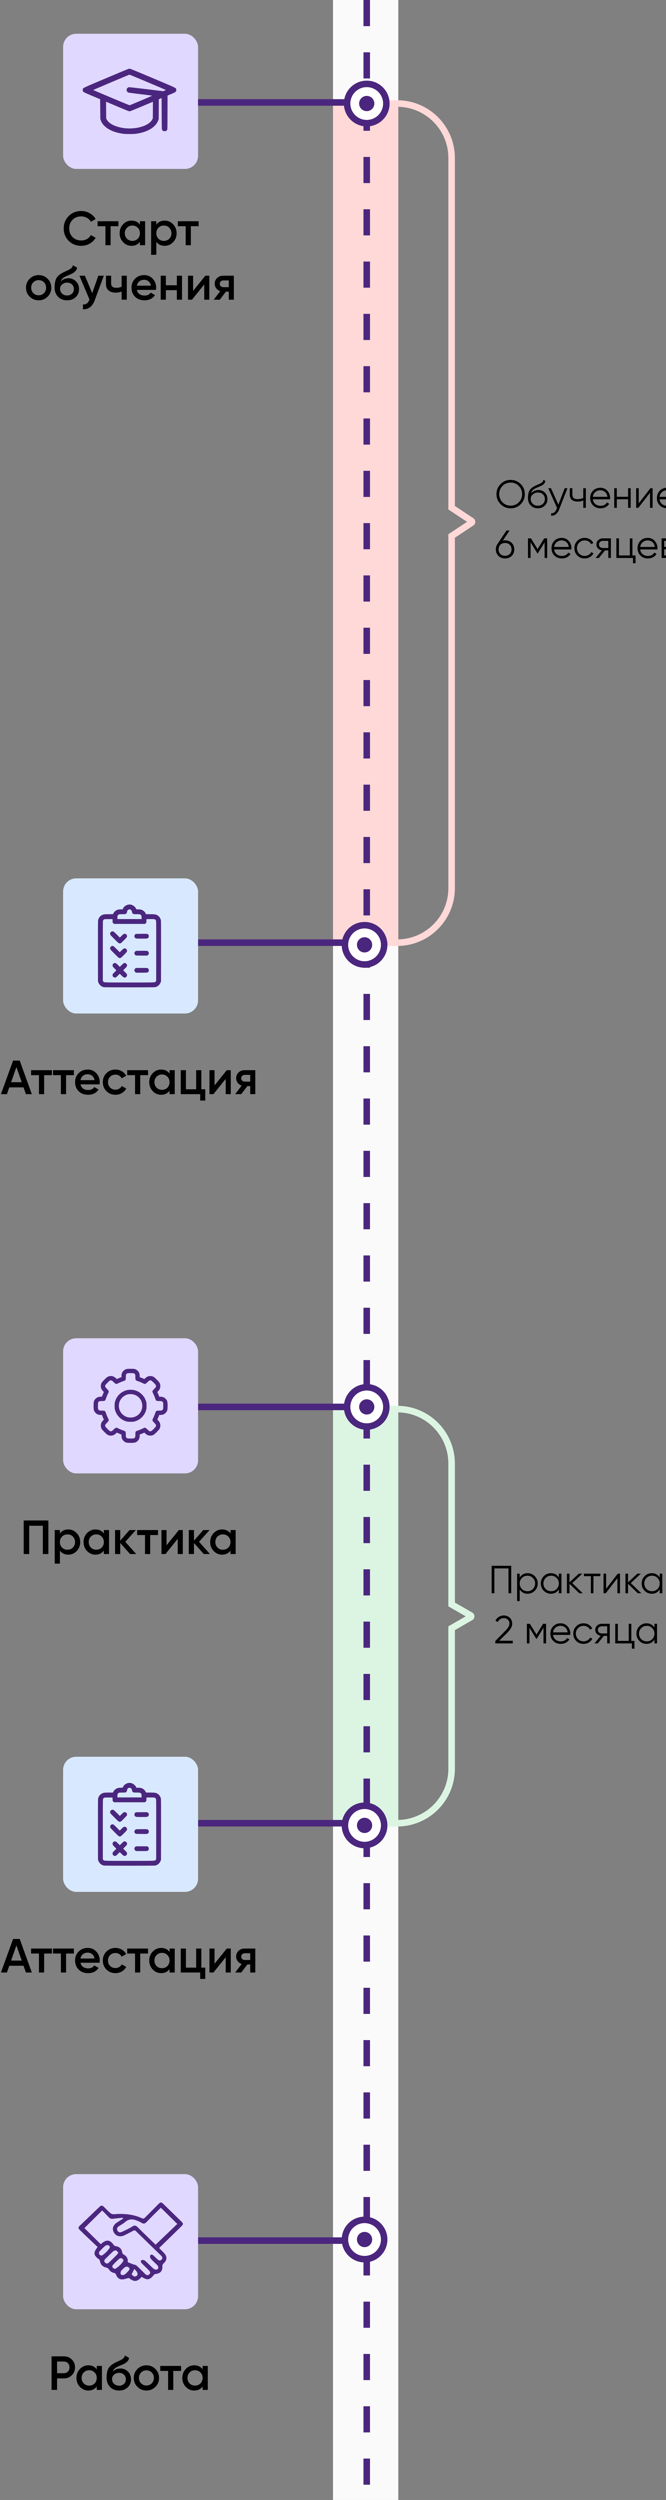<svg width="306" height="1147" viewBox="0 0 306 1147" fill="none" xmlns="http://www.w3.org/2000/svg">
<rect x="0" y="0" width="306" height="1147" fill="#808080" stroke="none"/>
<g clip-path="url(#clip0_5_467)">
<rect width="1147" height="30" transform="matrix(4.37114e-08 1 1 -4.37114e-08 153 0)" fill="#FAFAFA"/>
<path fill-rule="evenodd" clip-rule="evenodd" d="M183 645.002C197.405 645.269 209 657.029 209 671.497L209 735.265L216.981 739.849C218.319 740.618 218.319 742.549 216.981 743.318L209 747.902L209 811.505C209 825.973 197.405 837.733 183 838L183 834.999C195.748 834.733 206 824.316 206 811.505L206 749.625L206 746.475L206 746.165L213.977 741.583L206 737.002L206 736.527L206 733.542L206 671.497C206 658.686 195.748 648.269 183 648.003L183 645.002Z" fill="#DCF5E3"/>
<path fill-rule="evenodd" clip-rule="evenodd" d="M183 45.999C197.405 46.266 209 58.026 209 72.495L209 231.964L208.742 231.964L217.485 237.759C218.678 238.55 218.678 240.302 217.485 241.093L208.742 246.887L209 246.887L209 407.505C209 421.974 197.405 433.734 183 434.001L183 431C195.748 430.734 206 420.317 206 407.505L206 248.705L206 246.887L206 245.105L214.57 239.426L206 233.746L206 231.964L206 230.147L206 72.495C206 59.683 195.748 49.266 183 49L183 45.999Z" fill="#FFD8D8"/>
<line y1="-15" x2="388" y2="-15" transform="matrix(1.31134e-07 1 1 -1.31134e-07 183 46)" stroke="#FFD8D8" stroke-width="30"/>
<line y1="-15" x2="193" y2="-15" transform="matrix(1.31134e-07 1 1 -1.31134e-07 183 645)" stroke="#DCF5E3" stroke-width="30"/>
<line y1="-1.5" x2="1147" y2="-1.5" transform="matrix(4.37114e-08 1 1 -4.37114e-08 170 0)" stroke="#4B267E" stroke-width="3" stroke-dasharray="12 12"/>
<circle r="10.5" transform="matrix(4.37114e-08 1 1 -4.37114e-08 168.5 47.5)" fill="#4B267E"/>
<circle r="7.5" transform="matrix(4.37114e-08 1 1 -4.37114e-08 168.5 47.5)" fill="white"/>
<circle r="7.5" transform="matrix(4.37114e-08 1 1 -4.37114e-08 168.5 47.5)" fill="white"/>
<circle r="3.5" transform="matrix(4.37114e-08 1 1 -4.37114e-08 168.5 47.5)" fill="white"/>
<circle r="3.5" transform="matrix(4.37114e-08 1 1 -4.37114e-08 168.5 47.5)" fill="#4B267E"/>
<circle r="10.5" transform="matrix(4.37114e-08 1 1 -4.37114e-08 168.5 645.5)" fill="#4B267E"/>
<circle r="7.5" transform="matrix(4.37114e-08 1 1 -4.37114e-08 168.5 645.5)" fill="white"/>
<circle r="7.5" transform="matrix(4.37114e-08 1 1 -4.37114e-08 168.5 645.5)" fill="white"/>
<circle r="3.5" transform="matrix(4.37114e-08 1 1 -4.37114e-08 168.5 645.5)" fill="white"/>
<circle r="3.5" transform="matrix(4.37114e-08 1 1 -4.37114e-08 168.5 645.5)" fill="#4B267E"/>
<circle r="10.5" transform="matrix(4.37114e-08 1 1 -4.37114e-08 167.5 433.5)" fill="#4B267E"/>
<circle r="7.5" transform="matrix(4.37114e-08 1 1 -4.37114e-08 167.5 433.5)" fill="white"/>
<circle r="7.5" transform="matrix(4.37114e-08 1 1 -4.37114e-08 167.5 433.5)" fill="white"/>
<circle r="3.5" transform="matrix(4.37114e-08 1 1 -4.37114e-08 167.5 433.5)" fill="white"/>
<circle r="3.5" transform="matrix(4.37114e-08 1 1 -4.37114e-08 167.5 433.5)" fill="#4B267E"/>
<circle r="10.5" transform="matrix(4.37114e-08 1 1 -4.37114e-08 167.5 837.5)" fill="#4B267E"/>
<circle r="7.5" transform="matrix(4.37114e-08 1 1 -4.37114e-08 167.5 837.5)" fill="white"/>
<circle r="7.5" transform="matrix(4.37114e-08 1 1 -4.37114e-08 167.5 837.5)" fill="white"/>
<circle r="3.5" transform="matrix(4.37114e-08 1 1 -4.37114e-08 167.5 837.5)" fill="white"/>
<circle r="3.5" transform="matrix(4.37114e-08 1 1 -4.37114e-08 167.5 837.5)" fill="#4B267E"/>
<circle r="10.5" transform="matrix(4.37114e-08 1 1 -4.37114e-08 167.5 1027.5)" fill="#4B267E"/>
<circle r="7.5" transform="matrix(4.37114e-08 1 1 -4.37114e-08 167.5 1027.5)" fill="white"/>
<circle r="7.5" transform="matrix(4.37114e-08 1 1 -4.37114e-08 167.5 1027.5)" fill="white"/>
<circle r="3.5" transform="matrix(4.37114e-08 1 1 -4.37114e-08 167.5 1027.5)" fill="white"/>
<circle r="3.5" transform="matrix(4.37114e-08 1 1 -4.37114e-08 167.5 1027.5)" fill="#4B267E"/>
<path d="M37.326 112.786C35.009 112.786 33.087 112.023 31.562 110.498C30.037 108.958 29.274 107.059 29.274 104.8C29.274 102.541 30.037 100.649 31.562 99.124C33.087 97.584 35.009 96.814 37.326 96.814C38.719 96.814 40.003 97.144 41.176 97.804C42.364 98.464 43.288 99.359 43.948 100.488L41.748 101.764C41.337 101.001 40.736 100.4 39.944 99.96C39.167 99.505 38.294 99.278 37.326 99.278C35.683 99.278 34.349 99.799 33.322 100.84C32.31 101.881 31.804 103.201 31.804 104.8C31.804 106.399 32.31 107.719 33.322 108.76C34.349 109.801 35.683 110.322 37.326 110.322C38.294 110.322 39.174 110.102 39.966 109.662C40.758 109.207 41.352 108.599 41.748 107.836L43.948 109.09C43.303 110.219 42.386 111.121 41.198 111.796C40.025 112.456 38.734 112.786 37.326 112.786ZM54.407 101.5L54.407 103.788H50.821L50.821 112.5L48.445 112.5L48.445 103.788H44.837L44.837 101.5L54.407 101.5ZM64.297 101.5L66.673 101.5L66.673 112.5L64.297 112.5V110.916C63.403 112.163 62.119 112.786 60.447 112.786C58.937 112.786 57.646 112.229 56.575 111.114C55.505 109.985 54.969 108.613 54.969 107C54.969 105.372 55.505 104.001 56.575 102.886C57.646 101.771 58.937 101.214 60.447 101.214C62.119 101.214 63.403 101.83 64.297 103.062L64.297 101.5ZM58.335 109.53C58.995 110.19 59.824 110.52 60.821 110.52C61.819 110.52 62.647 110.19 63.307 109.53C63.967 108.855 64.297 108.012 64.297 107C64.297 105.988 63.967 105.152 63.307 104.492C62.647 103.817 61.819 103.48 60.821 103.48C59.824 103.48 58.995 103.817 58.335 104.492C57.675 105.152 57.345 105.988 57.345 107C57.345 108.012 57.675 108.855 58.335 109.53ZM75.669 101.214C77.179 101.214 78.47 101.779 79.541 102.908C80.611 104.023 81.147 105.387 81.147 107C81.147 108.628 80.611 109.999 79.541 111.114C78.47 112.229 77.179 112.786 75.669 112.786C73.997 112.786 72.713 112.17 71.819 110.938L71.819 116.9H69.443L69.443 101.5H71.819L71.819 103.084C72.713 101.837 73.997 101.214 75.669 101.214ZM72.809 109.53C73.469 110.19 74.297 110.52 75.295 110.52C76.292 110.52 77.121 110.19 77.781 109.53C78.441 108.855 78.771 108.012 78.771 107C78.771 105.988 78.441 105.152 77.781 104.492C77.121 103.817 76.292 103.48 75.295 103.48C74.297 103.48 73.469 103.817 72.809 104.492C72.149 105.152 71.819 105.988 71.819 107C71.819 108.012 72.149 108.855 72.809 109.53ZM91.274 101.5V103.788L87.688 103.788L87.688 112.5H85.312L85.312 103.788L81.704 103.788V101.5L91.274 101.5ZM17.755 137.786C16.141 137.786 14.77 137.229 13.641 136.114C12.511 134.999 11.947 133.628 11.947 132C11.947 130.372 12.511 129.001 13.641 127.886C14.77 126.771 16.141 126.214 17.755 126.214C19.383 126.214 20.754 126.771 21.869 127.886C22.998 129.001 23.563 130.372 23.563 132C23.563 133.628 22.998 134.999 21.869 136.114C20.754 137.229 19.383 137.786 17.755 137.786ZM15.313 134.486C15.973 135.146 16.787 135.476 17.755 135.476C18.723 135.476 19.537 135.146 20.197 134.486C20.857 133.826 21.187 132.997 21.187 132C21.187 131.003 20.857 130.174 20.197 129.514C19.537 128.854 18.723 128.524 17.755 128.524C16.787 128.524 15.973 128.854 15.313 129.514C14.653 130.174 14.323 131.003 14.323 132C14.323 132.997 14.653 133.826 15.313 134.486ZM30.815 137.786C29.128 137.786 27.75 137.243 26.679 136.158C25.623 135.058 25.095 133.657 25.095 131.956C25.095 130.093 25.374 128.656 25.931 127.644C26.488 126.617 27.618 125.686 29.319 124.85C29.598 124.718 30.009 124.527 30.551 124.278C31.108 124.029 31.49 123.853 31.695 123.75C31.901 123.633 32.157 123.471 32.465 123.266C32.773 123.046 33.001 122.819 33.147 122.584C33.294 122.335 33.411 122.041 33.499 121.704L35.435 122.826C35.377 123.149 35.281 123.449 35.149 123.728C35.017 123.992 34.827 124.241 34.577 124.476C34.328 124.711 34.108 124.901 33.917 125.048C33.741 125.195 33.441 125.371 33.015 125.576C32.59 125.781 32.275 125.928 32.069 126.016C31.878 126.104 31.512 126.258 30.969 126.478C30.001 126.859 29.29 127.255 28.835 127.666C28.395 128.062 28.087 128.561 27.911 129.162C28.791 128.165 29.986 127.666 31.497 127.666C32.788 127.666 33.91 128.128 34.863 129.052C35.831 129.976 36.315 131.171 36.315 132.638C36.315 134.134 35.802 135.366 34.775 136.334C33.763 137.302 32.443 137.786 30.815 137.786ZM30.793 135.564C31.717 135.564 32.472 135.293 33.059 134.75C33.646 134.193 33.939 133.489 33.939 132.638C33.939 131.773 33.646 131.061 33.059 130.504C32.487 129.947 31.739 129.668 30.815 129.668C29.994 129.668 29.253 129.932 28.593 130.46C27.933 130.973 27.603 131.663 27.603 132.528C27.603 133.408 27.911 134.134 28.527 134.706C29.143 135.278 29.898 135.564 30.793 135.564ZM45.178 126.5H47.708L43.484 137.852C42.971 139.245 42.252 140.287 41.328 140.976C40.404 141.665 39.333 141.973 38.116 141.9V139.678C38.864 139.722 39.465 139.568 39.92 139.216C40.389 138.879 40.763 138.329 41.042 137.566L41.108 137.412L36.488 126.5L39.018 126.5L42.362 134.508L45.178 126.5ZM55.882 126.5H58.258L58.258 137.5H55.882L55.882 133.782C55.002 134.105 54.078 134.266 53.11 134.266C51.746 134.266 50.668 133.929 49.876 133.254C49.084 132.579 48.688 131.589 48.688 130.284L48.688 126.5L51.064 126.5L51.064 130.064C51.064 131.384 51.848 132.044 53.418 132.044C54.342 132.044 55.163 131.875 55.882 131.538L55.882 126.5ZM62.901 133.012C63.078 133.848 63.481 134.493 64.112 134.948C64.742 135.388 65.512 135.608 66.421 135.608C67.683 135.608 68.629 135.153 69.26 134.244L71.218 135.388C70.132 136.987 68.526 137.786 66.4 137.786C64.61 137.786 63.166 137.243 62.066 136.158C60.965 135.058 60.416 133.672 60.416 132C60.416 130.357 60.958 128.986 62.044 127.886C63.129 126.771 64.522 126.214 66.224 126.214C67.837 126.214 69.157 126.779 70.183 127.908C71.225 129.037 71.746 130.409 71.746 132.022C71.746 132.271 71.716 132.601 71.657 133.012L62.901 133.012ZM62.88 131.076L69.347 131.076C69.186 130.181 68.812 129.507 68.225 129.052C67.653 128.597 66.979 128.37 66.201 128.37C65.322 128.37 64.588 128.612 64.001 129.096C63.415 129.58 63.041 130.24 62.88 131.076ZM81.25 126.5L83.626 126.5L83.626 137.5H81.25V133.122H76.212V137.5H73.836L73.836 126.5H76.212L76.212 130.878H81.25L81.25 126.5ZM94.347 126.5H96.173L96.173 137.5H93.841V130.504L88.209 137.5L86.383 137.5L86.383 126.5L88.715 126.5L88.715 133.474L94.347 126.5ZM107.444 126.5L107.444 137.5H105.112V133.804H103.792L100.998 137.5L98.204 137.5L101.174 133.584C100.411 133.335 99.795 132.895 99.326 132.264C98.871 131.633 98.644 130.929 98.644 130.152C98.644 129.14 99.003 128.282 99.722 127.578C100.455 126.859 101.394 126.5 102.538 126.5L107.444 126.5ZM102.67 131.758H105.112L105.112 128.656H102.67C102.186 128.656 101.783 128.795 101.46 129.074C101.137 129.353 100.976 129.734 100.976 130.218C100.976 130.687 101.137 131.061 101.46 131.34C101.783 131.619 102.186 131.758 102.67 131.758Z" fill="black"/>
<rect x="29" y="15.5" width="62" height="62" rx="6" fill="#E0D8FF"/>
<path fill-rule="evenodd" clip-rule="evenodd" d="M48.911 35.807C37.828 40.478 38.151 40.324 38.023 40.989C37.992 41.15 37.992 41.414 38.023 41.575C38.142 42.19 38.34 42.301 42.314 43.97L46.011 45.523L46.053 50.084L46.095 54.646L46.332 55.3C47.293 57.956 50.39 60.105 54.568 61.016C56.442 61.425 57.205 61.5 59.5 61.5C61.794 61.5 62.558 61.425 64.432 61.016C68.607 60.106 71.707 57.954 72.668 55.3L72.904 54.646L72.929 50.099L72.954 45.552L73.602 45.269L74.249 44.986L74.291 52.201C74.332 59.328 74.335 59.419 74.506 59.641C74.836 60.07 75.104 60.204 75.636 60.204C76.167 60.204 76.436 60.07 76.765 59.641C76.937 59.418 76.938 59.349 76.96 51.63L76.983 43.845L78.713 43.115C80.574 42.33 80.87 42.129 80.977 41.57C81.008 41.411 81.007 41.15 80.977 40.989C80.848 40.321 81.173 40.477 70.173 35.84C63.091 32.855 59.846 31.525 59.584 31.502C59.236 31.471 58.38 31.816 48.911 35.807ZM67.918 37.747C72.484 39.669 76.221 41.259 76.221 41.282C76.221 41.304 75.936 41.44 75.588 41.583L74.954 41.843L67.248 40.904C63.01 40.387 59.416 39.983 59.261 40.006C58.881 40.063 58.417 40.422 58.264 40.779C58.002 41.389 58.34 42.227 58.944 42.465C59.088 42.523 61.569 42.852 64.458 43.198C67.347 43.544 69.775 43.852 69.855 43.882C69.951 43.92 68.319 44.645 64.894 46.087C62.087 47.269 59.71 48.256 59.613 48.28C59.494 48.31 57.06 47.325 52.219 45.286C42.968 41.391 42.913 41.367 42.847 41.299C42.788 41.238 59.283 34.259 59.495 34.255C59.562 34.254 63.352 35.825 67.918 37.747ZM54.279 49.005C58.763 50.895 59.305 51.105 59.616 51.068C59.806 51.045 62.156 50.1 64.836 48.967C67.517 47.835 69.835 46.857 69.987 46.795L70.263 46.682L70.239 50.503L70.215 54.323L69.944 54.857C68.757 57.202 64.315 58.937 59.5 58.937C54.686 58.937 50.242 57.201 49.055 54.857L48.785 54.323L48.761 50.497L48.736 46.672L49.013 46.786C49.165 46.849 51.535 47.848 54.279 49.005Z" fill="#4B267E"/>
<line x1="91" y1="47" x2="159" y2="47" stroke="#4B267E" stroke-width="3"/>
<line x1="91" y1="432.5" x2="159" y2="432.5" stroke="#4B267E" stroke-width="3"/>
<line x1="91" y1="645.5" x2="159" y2="645.5" stroke="#4B267E" stroke-width="3"/>
<line x1="91" y1="836.5" x2="159" y2="836.5" stroke="#4B267E" stroke-width="3"/>
<line x1="91" y1="1028" x2="159" y2="1028" stroke="#4B267E" stroke-width="3"/>
<path d="M11.893 502L10.815 498.898H4.259L3.181 502H0.431L6.019 486.6H9.055L14.621 502H11.893ZM5.095 496.522H9.979L7.537 489.57L5.095 496.522ZM23.861 491L23.861 493.288H20.275V502H17.899V493.288H14.291V491H23.861ZM33.938 491V493.288H30.352V502H27.976V493.288H24.367L24.367 491H33.938ZM36.986 497.512C37.161 498.348 37.565 498.993 38.196 499.448C38.826 499.888 39.596 500.108 40.505 500.108C41.767 500.108 42.713 499.653 43.343 498.744L45.301 499.888C44.216 501.487 42.61 502.286 40.483 502.286C38.694 502.286 37.249 501.743 36.15 500.658C35.05 499.558 34.499 498.172 34.499 496.5C34.499 494.857 35.042 493.486 36.127 492.386C37.213 491.271 38.606 490.714 40.307 490.714C41.921 490.714 43.241 491.279 44.267 492.408C45.309 493.537 45.83 494.909 45.83 496.522C45.83 496.771 45.8 497.101 45.742 497.512H36.986ZM36.964 495.576H43.431C43.27 494.681 42.896 494.007 42.309 493.552C41.737 493.097 41.063 492.87 40.285 492.87C39.406 492.87 38.672 493.112 38.086 493.596C37.499 494.08 37.125 494.74 36.964 495.576ZM53.048 502.286C51.39 502.286 50.004 501.729 48.89 500.614C47.79 499.499 47.24 498.128 47.24 496.5C47.24 494.857 47.79 493.486 48.89 492.386C50.004 491.271 51.39 490.714 53.048 490.714C54.118 490.714 55.094 490.971 55.974 491.484C56.854 491.997 57.514 492.687 57.954 493.552L55.908 494.74C55.658 494.212 55.277 493.801 54.764 493.508C54.265 493.2 53.686 493.046 53.026 493.046C52.058 493.046 51.244 493.376 50.584 494.036C49.938 494.696 49.616 495.517 49.616 496.5C49.616 497.483 49.938 498.304 50.584 498.964C51.244 499.624 52.058 499.954 53.026 499.954C53.671 499.954 54.25 499.8 54.764 499.492C55.292 499.184 55.688 498.773 55.952 498.26L57.998 499.426C57.528 500.306 56.854 501.003 55.974 501.516C55.094 502.029 54.118 502.286 53.048 502.286ZM68.012 491V493.288H64.426V502H62.05V493.288H58.442V491H68.012ZM77.902 491H80.278V502H77.902V500.416C77.007 501.663 75.724 502.286 74.052 502.286C72.541 502.286 71.25 501.729 70.18 500.614C69.109 499.485 68.574 498.113 68.574 496.5C68.574 494.872 69.109 493.501 70.18 492.386C71.25 491.271 72.541 490.714 74.052 490.714C75.724 490.714 77.007 491.33 77.902 492.562V491ZM71.94 499.03C72.6 499.69 73.428 500.02 74.426 500.02C75.423 500.02 76.252 499.69 76.912 499.03C77.572 498.355 77.902 497.512 77.902 496.5C77.902 495.488 77.572 494.652 76.912 493.992C76.252 493.317 75.423 492.98 74.426 492.98C73.428 492.98 72.6 493.317 71.94 493.992C71.28 494.652 70.95 495.488 70.95 496.5C70.95 497.512 71.28 498.355 71.94 499.03ZM92.507 499.756H94.311V504.948H91.979V502H83.047V491H85.423V499.756H90.131V491H92.507V499.756ZM104.203 491H106.029V502H103.697V495.004L98.064 502H96.239V491H98.57V497.974L104.203 491ZM117.299 491V502H114.967V498.304H113.647L110.853 502H108.059L111.029 498.084C110.267 497.835 109.651 497.395 109.181 496.764C108.727 496.133 108.499 495.429 108.499 494.652C108.499 493.64 108.859 492.782 109.577 492.078C110.311 491.359 111.249 491 112.393 491H117.299ZM112.525 496.258H114.967V493.156H112.525C112.041 493.156 111.638 493.295 111.315 493.574C110.993 493.853 110.831 494.234 110.831 494.718C110.831 495.187 110.993 495.561 111.315 495.84C111.638 496.119 112.041 496.258 112.525 496.258Z" fill="black"/>
<rect x="29" y="403" width="62" height="62" rx="6" fill="#D8E9FF"/>
<path fill-rule="evenodd" clip-rule="evenodd" d="M60.278 415.086C61.185 415.308 62.116 416.051 62.478 416.843L62.646 417.211H63.392C63.802 417.211 64.334 417.247 64.574 417.291C65.521 417.467 66.476 418.171 66.874 418.988L67.09 419.43L68.867 419.436C70.995 419.442 71.433 419.496 72.123 419.838C73.102 420.324 73.794 421.288 73.945 422.377C73.989 422.699 74.009 428.07 73.996 436.591L73.976 450.288L73.817 450.704C73.37 451.877 72.416 452.711 71.282 452.923C70.735 453.026 48.265 453.026 47.718 452.923C46.584 452.711 45.63 451.877 45.183 450.704L45.024 450.288L45.004 436.591C44.991 428.07 45.011 422.699 45.055 422.377C45.206 421.288 45.898 420.324 46.877 419.838C47.567 419.496 48.005 419.442 50.133 419.436L51.91 419.43L52.126 418.988C52.524 418.171 53.479 417.467 54.426 417.291C54.666 417.247 55.198 417.211 55.608 417.211H56.354L56.522 416.843C57.129 415.516 58.813 414.728 60.278 415.086ZM59.019 417.359C58.664 417.531 58.39 417.955 58.388 418.334C58.386 418.679 58.108 419.135 57.798 419.3C57.574 419.42 57.363 419.438 56.199 419.438C54.947 419.438 54.837 419.449 54.54 419.607C54.069 419.856 53.947 420.14 53.947 420.978V421.665L59.5 421.665H65.053V420.978C65.053 420.14 64.931 419.856 64.46 419.607C64.163 419.449 64.053 419.438 62.801 419.438C61.637 419.438 61.426 419.42 61.202 419.3C60.892 419.135 60.614 418.679 60.612 418.334C60.61 417.959 60.337 417.535 59.987 417.361C59.608 417.172 59.404 417.172 59.019 417.359ZM67.275 422.506L67.238 423.31L66.926 423.601L66.614 423.893H59.5L52.386 423.893L52.074 423.601L51.762 423.31L51.725 422.506L51.688 421.703H49.874C48.182 421.703 48.042 421.713 47.803 421.854C47.662 421.937 47.479 422.121 47.396 422.262C47.246 422.518 47.245 422.573 47.245 436.261L47.245 450.002L47.459 450.283C47.856 450.806 46.977 450.771 59.5 450.771C72.023 450.771 71.144 450.806 71.541 450.283L71.755 450.002L71.774 436.421C71.788 427.13 71.769 422.748 71.716 422.551C71.674 422.392 71.565 422.176 71.475 422.072C71.166 421.715 70.874 421.669 69.015 421.687L67.312 421.703L67.275 422.506ZM52.206 427.424C52.328 427.487 53.02 428.129 53.743 428.851L55.057 430.165L55.853 429.376C56.291 428.942 56.722 428.55 56.811 428.504C57.04 428.388 57.544 428.402 57.795 428.532C58.214 428.75 58.445 429.248 58.354 429.74C58.311 429.974 58.089 430.234 56.958 431.376C54.931 433.421 55.159 433.444 52.663 430.958C51.652 429.951 50.777 429.037 50.719 428.927C50.662 428.817 50.614 428.56 50.614 428.357C50.614 428.067 50.656 427.938 50.808 427.757C51.178 427.316 51.738 427.183 52.206 427.424ZM67.83 428.559C68.226 428.807 68.338 428.991 68.367 429.446C68.401 429.98 68.222 430.299 67.773 430.504C67.485 430.635 67.267 430.646 65.07 430.648C62.447 430.65 62.355 430.637 61.999 430.212C61.72 429.88 61.669 429.522 61.841 429.107C61.918 428.923 62.075 428.701 62.19 428.615C62.391 428.464 62.488 428.458 65.003 428.439C67.441 428.421 67.623 428.428 67.83 428.559ZM52.095 434.073C52.197 434.113 52.897 434.762 53.651 435.516L55.022 436.887L55.762 436.139C56.8 435.088 57.126 434.945 57.769 435.257C57.998 435.368 58.126 435.497 58.237 435.726C58.427 436.12 58.429 436.369 58.247 436.722C58.066 437.073 55.755 439.374 55.478 439.48C55.188 439.59 54.79 439.579 54.554 439.453C54.313 439.325 50.813 435.804 50.696 435.573C50.651 435.484 50.614 435.263 50.614 435.083C50.614 434.328 51.392 433.797 52.095 434.073ZM67.794 436.356C68.56 436.764 68.591 437.841 67.85 438.299C67.618 438.442 67.501 438.447 65.016 438.428C62.459 438.409 62.422 438.406 62.19 438.24C61.892 438.027 61.685 437.512 61.752 437.152C61.814 436.825 62.121 436.452 62.438 436.319C62.625 436.241 63.224 436.218 65.108 436.218C67.329 436.218 67.558 436.23 67.794 436.356ZM57.612 441.898C57.985 442.03 58.292 442.369 58.358 442.719C58.451 443.215 58.303 443.473 57.431 444.344L56.617 445.158L57.46 446.022C58.383 446.967 58.489 447.175 58.324 447.727C58.221 448.073 57.815 448.445 57.47 448.51C57.005 448.597 56.704 448.425 55.835 447.57L55.02 446.77L54.169 447.611C53.432 448.338 53.275 448.458 53.007 448.503C52.595 448.571 52.083 448.349 51.871 448.01C51.749 447.815 51.723 447.674 51.744 447.333L51.772 446.902L52.616 446.053L53.46 445.205L52.67 444.402C51.835 443.552 51.725 443.374 51.726 442.877C51.726 442.376 52.065 441.977 52.588 441.858C53.074 441.748 53.332 441.893 54.224 442.774L55.057 443.598L55.934 442.729C56.486 442.182 56.868 441.861 56.965 441.861C57.049 441.861 57.163 441.846 57.217 441.827C57.271 441.808 57.449 441.84 57.612 441.898ZM67.894 444.229C68.579 444.682 68.549 445.762 67.842 446.15C67.633 446.265 67.333 446.279 65.048 446.279H62.487L62.208 446.065C61.563 445.571 61.578 444.708 62.24 444.255C62.481 444.09 62.509 444.088 65.083 444.089C67.504 444.089 67.697 444.099 67.894 444.229Z" fill="#4B267E"/>
<path d="M11.893 905L10.815 901.898H4.259L3.181 905H0.431L6.019 889.6H9.055L14.621 905H11.893ZM5.095 899.522H9.979L7.537 892.57L5.095 899.522ZM23.861 894L23.861 896.288H20.275V905H17.899V896.288H14.291V894H23.861ZM33.938 894V896.288H30.352V905H27.976V896.288H24.367L24.367 894H33.938ZM36.986 900.512C37.161 901.348 37.565 901.993 38.196 902.448C38.826 902.888 39.596 903.108 40.505 903.108C41.767 903.108 42.713 902.653 43.343 901.744L45.301 902.888C44.216 904.487 42.61 905.286 40.483 905.286C38.694 905.286 37.249 904.743 36.15 903.658C35.05 902.558 34.499 901.172 34.499 899.5C34.499 897.857 35.042 896.486 36.127 895.386C37.213 894.271 38.606 893.714 40.307 893.714C41.921 893.714 43.241 894.279 44.267 895.408C45.309 896.537 45.83 897.909 45.83 899.522C45.83 899.771 45.8 900.101 45.742 900.512H36.986ZM36.964 898.576H43.431C43.27 897.681 42.896 897.007 42.309 896.552C41.737 896.097 41.063 895.87 40.285 895.87C39.406 895.87 38.672 896.112 38.086 896.596C37.499 897.08 37.125 897.74 36.964 898.576ZM53.048 905.286C51.39 905.286 50.004 904.729 48.89 903.614C47.79 902.499 47.24 901.128 47.24 899.5C47.24 897.857 47.79 896.486 48.89 895.386C50.004 894.271 51.39 893.714 53.048 893.714C54.118 893.714 55.094 893.971 55.974 894.484C56.854 894.997 57.514 895.687 57.954 896.552L55.908 897.74C55.658 897.212 55.277 896.801 54.764 896.508C54.265 896.2 53.686 896.046 53.026 896.046C52.058 896.046 51.244 896.376 50.584 897.036C49.938 897.696 49.616 898.517 49.616 899.5C49.616 900.483 49.938 901.304 50.584 901.964C51.244 902.624 52.058 902.954 53.026 902.954C53.671 902.954 54.25 902.8 54.764 902.492C55.292 902.184 55.688 901.773 55.952 901.26L57.998 902.426C57.528 903.306 56.854 904.003 55.974 904.516C55.094 905.029 54.118 905.286 53.048 905.286ZM68.012 894V896.288H64.426V905H62.05V896.288H58.442V894H68.012ZM77.902 894H80.278V905H77.902V903.416C77.007 904.663 75.724 905.286 74.052 905.286C72.541 905.286 71.25 904.729 70.18 903.614C69.109 902.485 68.574 901.113 68.574 899.5C68.574 897.872 69.109 896.501 70.18 895.386C71.25 894.271 72.541 893.714 74.052 893.714C75.724 893.714 77.007 894.33 77.902 895.562V894ZM71.94 902.03C72.6 902.69 73.428 903.02 74.426 903.02C75.423 903.02 76.252 902.69 76.912 902.03C77.572 901.355 77.902 900.512 77.902 899.5C77.902 898.488 77.572 897.652 76.912 896.992C76.252 896.317 75.423 895.98 74.426 895.98C73.428 895.98 72.6 896.317 71.94 896.992C71.28 897.652 70.95 898.488 70.95 899.5C70.95 900.512 71.28 901.355 71.94 902.03ZM92.507 902.756H94.311V907.948H91.979V905H83.047V894H85.423V902.756H90.131V894H92.507V902.756ZM104.203 894H106.029V905H103.697V898.004L98.064 905H96.239V894H98.57V900.974L104.203 894ZM117.299 894V905H114.967V901.304H113.647L110.853 905H108.059L111.029 901.084C110.267 900.835 109.651 900.395 109.181 899.764C108.727 899.133 108.499 898.429 108.499 897.652C108.499 896.64 108.859 895.782 109.577 895.078C110.311 894.359 111.249 894 112.393 894H117.299ZM112.525 899.258H114.967V896.156H112.525C112.041 896.156 111.638 896.295 111.315 896.574C110.993 896.853 110.831 897.234 110.831 897.718C110.831 898.187 110.993 898.561 111.315 898.84C111.638 899.119 112.041 899.258 112.525 899.258Z" fill="black"/>
<rect x="29" y="806" width="62" height="62" rx="6" fill="#D8E9FF"/>
<path fill-rule="evenodd" clip-rule="evenodd" d="M60.278 818.086C61.185 818.308 62.116 819.051 62.478 819.843L62.646 820.211H63.392C63.802 820.211 64.334 820.247 64.574 820.291C65.521 820.467 66.476 821.171 66.874 821.988L67.09 822.43L68.867 822.436C70.995 822.442 71.433 822.496 72.123 822.838C73.102 823.324 73.794 824.288 73.945 825.377C73.989 825.699 74.009 831.07 73.996 839.591L73.976 853.288L73.817 853.704C73.37 854.877 72.416 855.711 71.282 855.923C70.735 856.026 48.265 856.026 47.718 855.923C46.584 855.711 45.63 854.877 45.183 853.704L45.024 853.288L45.004 839.591C44.991 831.07 45.011 825.699 45.055 825.377C45.206 824.288 45.898 823.324 46.877 822.838C47.567 822.496 48.005 822.442 50.133 822.436L51.91 822.43L52.126 821.988C52.524 821.171 53.479 820.467 54.426 820.291C54.666 820.247 55.198 820.211 55.608 820.211H56.354L56.522 819.843C57.129 818.516 58.813 817.728 60.278 818.086ZM59.019 820.359C58.664 820.531 58.39 820.955 58.388 821.334C58.386 821.679 58.108 822.135 57.798 822.3C57.574 822.42 57.363 822.438 56.199 822.438C54.947 822.438 54.837 822.449 54.54 822.607C54.069 822.856 53.947 823.14 53.947 823.978V824.665H59.5H65.053V823.978C65.053 823.14 64.931 822.856 64.46 822.607C64.163 822.449 64.053 822.438 62.801 822.438C61.637 822.438 61.426 822.42 61.202 822.3C60.892 822.135 60.614 821.679 60.612 821.334C60.61 820.959 60.337 820.535 59.987 820.361C59.608 820.172 59.404 820.172 59.019 820.359ZM67.275 825.506L67.238 826.31L66.926 826.601L66.614 826.893H59.5H52.386L52.074 826.601L51.762 826.31L51.725 825.506L51.688 824.703H49.874C48.182 824.703 48.042 824.713 47.803 824.854C47.662 824.937 47.479 825.121 47.396 825.262C47.246 825.518 47.245 825.573 47.245 839.261L47.245 853.002L47.459 853.283C47.856 853.806 46.977 853.771 59.5 853.771C72.023 853.771 71.144 853.806 71.541 853.283L71.755 853.002L71.774 839.421C71.788 830.13 71.769 825.748 71.716 825.551C71.674 825.392 71.565 825.176 71.475 825.072C71.166 824.715 70.874 824.669 69.015 824.687L67.312 824.703L67.275 825.506ZM52.206 830.424C52.328 830.487 53.02 831.129 53.743 831.851L55.057 833.165L55.853 832.376C56.291 831.942 56.722 831.55 56.811 831.504C57.04 831.388 57.544 831.402 57.795 831.532C58.214 831.75 58.445 832.248 58.354 832.74C58.311 832.974 58.089 833.234 56.958 834.376C54.931 836.421 55.159 836.444 52.663 833.958C51.652 832.951 50.777 832.037 50.719 831.927C50.662 831.817 50.614 831.56 50.614 831.357C50.614 831.067 50.656 830.938 50.808 830.757C51.178 830.316 51.738 830.183 52.206 830.424ZM67.83 831.559C68.226 831.807 68.338 831.991 68.367 832.446C68.401 832.98 68.222 833.299 67.773 833.504C67.485 833.635 67.267 833.646 65.07 833.648C62.447 833.65 62.355 833.637 61.999 833.212C61.72 832.88 61.669 832.522 61.841 832.107C61.918 831.923 62.075 831.701 62.19 831.615C62.391 831.464 62.488 831.458 65.003 831.439C67.441 831.421 67.623 831.428 67.83 831.559ZM52.095 837.073C52.197 837.113 52.897 837.762 53.651 838.516L55.022 839.887L55.762 839.139C56.8 838.088 57.126 837.945 57.769 838.257C57.998 838.368 58.126 838.497 58.237 838.726C58.427 839.12 58.429 839.369 58.247 839.722C58.066 840.073 55.755 842.374 55.478 842.48C55.188 842.59 54.79 842.579 54.554 842.453C54.313 842.325 50.813 838.804 50.696 838.573C50.651 838.484 50.614 838.263 50.614 838.083C50.614 837.328 51.392 836.797 52.095 837.073ZM67.794 839.356C68.56 839.764 68.591 840.841 67.85 841.299C67.618 841.442 67.501 841.447 65.016 841.428C62.459 841.409 62.422 841.406 62.19 841.24C61.892 841.027 61.685 840.512 61.752 840.152C61.814 839.825 62.121 839.452 62.438 839.319C62.625 839.241 63.224 839.218 65.108 839.218C67.329 839.218 67.558 839.23 67.794 839.356ZM57.612 844.898C57.985 845.03 58.292 845.369 58.358 845.719C58.451 846.215 58.303 846.473 57.431 847.344L56.617 848.158L57.46 849.022C58.383 849.967 58.489 850.175 58.324 850.727C58.221 851.073 57.815 851.445 57.47 851.51C57.005 851.597 56.704 851.425 55.835 850.57L55.02 849.77L54.169 850.611C53.432 851.338 53.275 851.458 53.007 851.503C52.595 851.571 52.083 851.349 51.871 851.01C51.749 850.815 51.723 850.674 51.744 850.333L51.772 849.902L52.616 849.053L53.46 848.205L52.67 847.402C51.835 846.552 51.725 846.374 51.726 845.877C51.726 845.376 52.065 844.977 52.588 844.858C53.074 844.748 53.332 844.893 54.224 845.774L55.057 846.598L55.934 845.729C56.486 845.182 56.868 844.861 56.965 844.861C57.049 844.861 57.163 844.846 57.217 844.827C57.271 844.808 57.449 844.84 57.612 844.898ZM67.894 847.229C68.579 847.682 68.549 848.762 67.842 849.15C67.633 849.265 67.333 849.279 65.048 849.279H62.487L62.208 849.065C61.563 848.571 61.578 847.708 62.24 847.255C62.481 847.09 62.509 847.088 65.083 847.089C67.504 847.089 67.697 847.099 67.894 847.229Z" fill="#4B267E"/>
<path d="M22.215 697.6L22.215 713H19.685L19.685 700.02H13.415L13.415 713H10.885L10.885 697.6H22.215ZM31.373 701.714C32.883 701.714 34.174 702.279 35.245 703.408C36.315 704.523 36.851 705.887 36.851 707.5C36.851 709.128 36.315 710.499 35.245 711.614C34.174 712.729 32.883 713.286 31.373 713.286C29.701 713.286 28.417 712.67 27.523 711.438L27.523 717.4H25.147L25.147 702H27.523L27.523 703.584C28.417 702.337 29.701 701.714 31.373 701.714ZM28.513 710.03C29.173 710.69 30.001 711.02 30.999 711.02C31.996 711.02 32.825 710.69 33.485 710.03C34.145 709.355 34.475 708.512 34.475 707.5C34.475 706.488 34.145 705.652 33.485 704.992C32.825 704.317 31.996 703.98 30.999 703.98C30.001 703.98 29.173 704.317 28.513 704.992C27.853 705.652 27.523 706.488 27.523 707.5C27.523 708.512 27.853 709.355 28.513 710.03ZM47.716 702H50.092L50.092 713H47.716V711.416C46.822 712.663 45.538 713.286 43.866 713.286C42.355 713.286 41.065 712.729 39.994 711.614C38.923 710.485 38.388 709.113 38.388 707.5C38.388 705.872 38.923 704.501 39.994 703.386C41.065 702.271 42.355 701.714 43.866 701.714C45.538 701.714 46.822 702.33 47.716 703.562V702ZM41.754 710.03C42.414 710.69 43.243 711.02 44.24 711.02C45.237 711.02 46.066 710.69 46.726 710.03C47.386 709.355 47.716 708.512 47.716 707.5C47.716 706.488 47.386 705.652 46.726 704.992C46.066 704.317 45.237 703.98 44.24 703.98C43.243 703.98 42.414 704.317 41.754 704.992C41.094 705.652 40.764 706.488 40.764 707.5C40.764 708.512 41.094 709.355 41.754 710.03ZM62.586 713H59.748L55.238 707.918L55.238 713H52.862L52.862 702H55.238L55.238 706.862L59.506 702H62.41L57.57 707.39L62.586 713ZM72.588 702V704.288H69.002V713H66.626V704.288H63.018V702H72.588ZM82.16 702H83.986L83.986 713H81.654L81.654 706.004L76.022 713H74.196L74.196 702H76.528L76.528 708.974L82.16 702ZM96.466 713H93.628L89.118 707.918L89.118 713H86.742L86.742 702H89.118L89.118 706.862L93.386 702H96.29L91.45 707.39L96.466 713ZM105.896 702L108.272 702L108.272 713L105.896 713L105.896 711.416C105.001 712.663 103.718 713.286 102.046 713.286C100.535 713.286 99.245 712.729 98.174 711.614C97.103 710.485 96.568 709.113 96.568 707.5C96.568 705.872 97.103 704.501 98.174 703.386C99.245 702.271 100.535 701.714 102.046 701.714C103.718 701.714 105.001 702.33 105.896 703.562L105.896 702ZM99.934 710.03C100.594 710.69 101.423 711.02 102.42 711.02C103.417 711.02 104.246 710.69 104.906 710.03C105.566 709.355 105.896 708.512 105.896 707.5C105.896 706.488 105.566 705.652 104.906 704.992C104.246 704.317 103.417 703.98 102.42 703.98C101.423 703.98 100.594 704.317 99.934 704.992C99.274 705.652 98.944 706.488 98.944 707.5C98.944 708.512 99.274 709.355 99.934 710.03Z" fill="black"/>
<rect x="29" y="614" width="62" height="62" rx="6" fill="#E0D8FF"/>
<path fill-rule="evenodd" clip-rule="evenodd" d="M58.148 628.107C57.619 628.249 57.158 628.519 56.737 628.934C56.111 629.552 55.816 630.297 55.816 631.259V631.835L55.235 632.054C54.916 632.174 54.432 632.373 54.16 632.496L53.666 632.72L53.297 632.359C52.371 631.454 51.273 631.129 50.14 631.424C49.462 631.6 49.075 631.878 47.976 632.977C46.877 634.076 46.599 634.463 46.422 635.141C46.127 636.274 46.452 637.373 47.356 638.296L47.715 638.663L47.425 639.325C47.265 639.689 47.067 640.174 46.984 640.402L46.834 640.817H46.257C45.295 640.817 44.556 641.11 43.924 641.742C43.151 642.515 43 643.048 43 645.001C43 646.957 43.145 647.465 43.933 648.263C44.55 648.889 45.295 649.184 46.257 649.184H46.834L47.052 649.765C47.172 650.085 47.371 650.569 47.495 650.84L47.719 651.334L47.358 651.704C47.159 651.907 46.903 652.222 46.789 652.405C46.191 653.361 46.169 654.624 46.733 655.622C47.014 656.118 48.883 657.986 49.379 658.267C50.322 658.8 51.498 658.812 52.456 658.296C52.64 658.197 52.99 657.929 53.233 657.7L53.674 657.285L54.33 657.573C54.691 657.731 55.173 657.929 55.401 658.013L55.816 658.165L55.816 658.742C55.816 659.705 56.111 660.45 56.737 661.067C57.536 661.855 58.043 662 60 662C61.953 662 62.486 661.849 63.259 661.076C63.891 660.444 64.184 659.705 64.184 658.742V658.165L64.599 658.013C64.827 657.929 65.309 657.731 65.67 657.573L66.326 657.285L66.767 657.7C67.01 657.929 67.36 658.197 67.544 658.296C68.48 658.8 69.644 658.8 70.587 658.296C71.032 658.058 72.973 656.12 73.262 655.625C73.8 654.703 73.813 653.505 73.296 652.544C73.196 652.36 72.928 652.011 72.7 651.768L72.285 651.326L72.573 650.67C72.731 650.309 72.929 649.827 73.013 649.599L73.165 649.184L73.738 649.183C74.721 649.182 75.441 648.898 76.067 648.263C76.855 647.465 77 646.957 77 645.001C77 643.044 76.855 642.537 76.067 641.738C75.441 641.104 74.721 640.819 73.738 640.818L73.165 640.817L73.013 640.402C72.929 640.174 72.731 639.692 72.573 639.331L72.285 638.675L72.7 638.234C72.928 637.991 73.196 637.641 73.296 637.457C73.811 636.5 73.8 635.325 73.267 634.38C72.99 633.89 71.049 631.953 70.587 631.705C69.588 631.172 68.34 631.205 67.404 631.79C67.222 631.904 66.906 632.16 66.703 632.359L66.334 632.72L65.84 632.496C65.568 632.373 65.084 632.174 64.765 632.054L64.184 631.835V631.259C64.184 630.297 63.891 629.557 63.259 628.926C62.842 628.509 62.39 628.251 61.813 628.101C61.286 627.963 58.664 627.968 58.148 628.107ZM61.574 630.133C61.765 630.226 61.916 630.366 62.026 630.554C62.181 630.818 62.191 630.894 62.191 631.774C62.191 632.82 62.274 633.159 62.581 633.369C62.677 633.435 63.144 633.616 63.619 633.771C64.094 633.927 64.901 634.261 65.412 634.514C65.923 634.767 66.41 634.974 66.493 634.974C66.811 634.974 67.149 634.751 67.797 634.114C68.487 633.436 68.68 633.314 69.064 633.314C69.466 633.314 69.65 633.441 70.582 634.363C71.523 635.293 71.688 635.527 71.688 635.93C71.688 636.322 71.568 636.512 70.887 637.204C70.247 637.855 70.027 638.19 70.027 638.513C70.027 638.6 70.236 639.09 70.49 639.604C70.744 640.117 71.079 640.921 71.233 641.391C71.386 641.861 71.566 642.324 71.632 642.42C71.842 642.727 72.181 642.809 73.227 642.809C74.107 642.809 74.184 642.82 74.448 642.975C74.946 643.266 75.008 643.491 75.008 645.001C75.008 646.51 74.946 646.735 74.448 647.027C74.184 647.182 74.107 647.192 73.227 647.192C72.181 647.192 71.842 647.275 71.632 647.581C71.566 647.678 71.386 648.141 71.233 648.611C71.079 649.08 70.744 649.885 70.49 650.398C70.236 650.911 70.027 651.402 70.027 651.488C70.027 651.812 70.247 652.146 70.887 652.797C71.566 653.487 71.688 653.68 71.688 654.065C71.688 654.463 71.561 654.646 70.642 655.572C69.702 656.521 69.468 656.688 69.075 656.688C68.679 656.688 68.491 656.57 67.797 655.888C67.142 655.244 66.811 655.028 66.482 655.028C66.392 655.028 65.906 655.235 65.401 655.488C64.896 655.741 64.094 656.075 63.619 656.23C63.144 656.386 62.677 656.567 62.581 656.633C62.274 656.842 62.191 657.181 62.191 658.227C62.191 659.108 62.181 659.184 62.026 659.448C61.735 659.946 61.509 660.008 60 660.008C58.491 660.008 58.265 659.946 57.974 659.448C57.819 659.184 57.809 659.108 57.809 658.227C57.809 657.181 57.726 656.842 57.419 656.633C57.323 656.567 56.856 656.385 56.381 656.228C55.906 656.071 55.102 655.737 54.593 655.485C54.085 655.233 53.599 655.028 53.512 655.028C53.189 655.028 52.854 655.248 52.203 655.888C51.511 656.569 51.321 656.688 50.929 656.688C50.526 656.688 50.292 656.523 49.362 655.582C48.44 654.65 48.312 654.466 48.312 654.065C48.312 653.68 48.434 653.487 49.113 652.797C49.753 652.146 49.973 651.812 49.973 651.488C49.973 651.402 49.764 650.911 49.51 650.398C49.256 649.885 48.921 649.08 48.767 648.611C48.614 648.141 48.434 647.678 48.368 647.581C48.158 647.275 47.819 647.192 46.773 647.192C45.893 647.192 45.816 647.182 45.552 647.027C45.054 646.735 44.992 646.51 44.992 645.001C44.992 643.491 45.054 643.266 45.552 642.975C45.816 642.82 45.893 642.809 46.773 642.809C47.819 642.809 48.158 642.727 48.368 642.42C48.434 642.324 48.615 641.857 48.77 641.382C48.926 640.907 49.26 640.103 49.513 639.594C49.766 639.086 49.973 638.6 49.973 638.513C49.973 638.19 49.753 637.855 49.113 637.204C48.432 636.512 48.312 636.322 48.312 635.93C48.312 635.527 48.477 635.293 49.418 634.363C50.35 633.441 50.534 633.314 50.935 633.314C51.32 633.314 51.513 633.436 52.203 634.114C52.854 634.754 53.189 634.974 53.512 634.974C53.599 634.974 54.089 634.766 54.603 634.511C55.116 634.257 55.92 633.923 56.39 633.769C56.86 633.615 57.323 633.435 57.419 633.369C57.726 633.159 57.809 632.82 57.809 631.774C57.809 630.895 57.819 630.817 57.973 630.555C58.08 630.372 58.236 630.226 58.421 630.134C58.681 630.006 58.815 629.994 59.996 629.994C61.17 629.994 61.312 630.006 61.574 630.133ZM58.506 637.761C55.74 638.36 53.581 640.407 52.844 643.128C52.685 643.715 52.669 643.882 52.669 645.001C52.669 646.119 52.685 646.287 52.844 646.874C53.539 649.442 55.558 651.461 58.127 652.157C58.714 652.316 58.881 652.331 60 652.331C61.119 652.331 61.286 652.316 61.873 652.157C64.444 651.461 66.46 649.444 67.156 646.874C67.315 646.287 67.331 646.119 67.331 645.001C67.331 643.882 67.315 643.715 67.156 643.128C66.46 640.557 64.429 638.523 61.891 637.854C60.972 637.611 59.397 637.568 58.506 637.761ZM61.243 639.754C63.7 640.343 65.378 642.472 65.378 645.001C65.378 648.015 63.014 650.378 60 650.378C58.515 650.378 57.241 649.854 56.188 648.81C54.389 647.026 54.092 644.179 55.483 642.057C56.247 640.89 57.502 640.016 58.833 639.724C59.463 639.586 60.6 639.6 61.243 639.754Z" fill="#4B267E"/>
<path d="M29.365 1081.1C30.817 1081.1 32.027 1081.58 32.995 1082.55C33.978 1083.52 34.469 1084.72 34.469 1086.16C34.469 1087.58 33.978 1088.79 32.995 1089.77C32.027 1090.74 30.817 1091.22 29.365 1091.22L26.219 1091.22L26.219 1096.5L23.689 1096.5L23.689 1081.1L29.365 1081.1ZM29.365 1088.84C30.113 1088.84 30.729 1088.59 31.213 1088.1C31.697 1087.58 31.939 1086.94 31.939 1086.16C31.939 1085.38 31.697 1084.74 31.213 1084.25C30.729 1083.73 30.113 1083.48 29.365 1083.48L26.219 1083.48L26.219 1088.84L29.365 1088.84ZM44.45 1085.5L46.827 1085.5L46.827 1096.5L44.45 1096.5L44.45 1094.92C43.556 1096.16 42.273 1096.79 40.6 1096.79C39.09 1096.79 37.799 1096.23 36.728 1095.11C35.658 1093.98 35.123 1092.61 35.123 1091C35.123 1089.37 35.658 1088 36.728 1086.89C37.799 1085.77 39.09 1085.21 40.6 1085.21C42.273 1085.21 43.556 1085.83 44.45 1087.06L44.45 1085.5ZM38.489 1093.53C39.148 1094.19 39.977 1094.52 40.974 1094.52C41.972 1094.52 42.8 1094.19 43.461 1093.53C44.12 1092.86 44.45 1092.01 44.45 1091C44.45 1089.99 44.12 1089.15 43.461 1088.49C42.8 1087.82 41.972 1087.48 40.974 1087.48C39.977 1087.48 39.148 1087.82 38.489 1088.49C37.828 1089.15 37.498 1089.99 37.498 1091C37.498 1092.01 37.828 1092.86 38.489 1093.53ZM54.7 1096.79C53.013 1096.79 51.635 1096.24 50.564 1095.16C49.508 1094.06 48.98 1092.66 48.98 1090.96C48.98 1089.09 49.259 1087.66 49.816 1086.64C50.373 1085.62 51.503 1084.69 53.204 1083.85C53.483 1083.72 53.893 1083.53 54.436 1083.28C54.993 1083.03 55.375 1082.85 55.58 1082.75C55.785 1082.63 56.042 1082.47 56.35 1082.27C56.658 1082.05 56.885 1081.82 57.032 1081.58C57.179 1081.33 57.296 1081.04 57.384 1080.7L59.32 1081.83C59.261 1082.15 59.166 1082.45 59.034 1082.73C58.902 1082.99 58.711 1083.24 58.462 1083.48C58.213 1083.71 57.993 1083.9 57.802 1084.05C57.626 1084.19 57.325 1084.37 56.9 1084.58C56.475 1084.78 56.159 1084.93 55.954 1085.02C55.763 1085.1 55.397 1085.26 54.854 1085.48C53.886 1085.86 53.175 1086.26 52.72 1086.67C52.28 1087.06 51.972 1087.56 51.796 1088.16C52.676 1087.16 53.871 1086.67 55.382 1086.67C56.673 1086.67 57.795 1087.13 58.748 1088.05C59.716 1088.98 60.2 1090.17 60.2 1091.64C60.2 1093.13 59.687 1094.37 58.66 1095.33C57.648 1096.3 56.328 1096.79 54.7 1096.79ZM54.678 1094.56C55.602 1094.56 56.357 1094.29 56.944 1093.75C57.531 1093.19 57.824 1092.49 57.824 1091.64C57.824 1090.77 57.531 1090.06 56.944 1089.5C56.372 1088.95 55.624 1088.67 54.7 1088.67C53.879 1088.67 53.138 1088.93 52.478 1089.46C51.818 1089.97 51.488 1090.66 51.488 1091.53C51.488 1092.41 51.796 1093.13 52.412 1093.71C53.028 1094.28 53.783 1094.56 54.678 1094.56ZM67.27 1096.79C65.657 1096.79 64.286 1096.23 63.156 1095.11C62.027 1094 61.462 1092.63 61.462 1091C61.462 1089.37 62.027 1088 63.156 1086.89C64.286 1085.77 65.657 1085.21 67.27 1085.21C68.898 1085.21 70.27 1085.77 71.384 1086.89C72.514 1088 73.078 1089.37 73.078 1091C73.078 1092.63 72.514 1094 71.384 1095.11C70.27 1096.23 68.898 1096.79 67.27 1096.79ZM64.828 1093.49C65.488 1094.15 66.302 1094.48 67.27 1094.48C68.238 1094.48 69.052 1094.15 69.712 1093.49C70.372 1092.83 70.702 1092 70.702 1091C70.702 1090 70.372 1089.17 69.712 1088.51C69.052 1087.85 68.238 1087.52 67.27 1087.52C66.302 1087.52 65.488 1087.85 64.828 1088.51C64.168 1089.17 63.838 1090 63.838 1091C63.838 1092 64.168 1092.83 64.828 1093.49ZM83.201 1085.5L83.201 1087.79L79.615 1087.79L79.615 1096.5L77.239 1096.5L77.239 1087.79L73.631 1087.79L73.631 1085.5L83.201 1085.5ZM93.091 1085.5L95.467 1085.5L95.467 1096.5L93.091 1096.5L93.091 1094.92C92.197 1096.16 90.913 1096.79 89.241 1096.79C87.731 1096.79 86.44 1096.23 85.369 1095.11C84.299 1093.98 83.763 1092.61 83.763 1091C83.763 1089.37 84.299 1088 85.369 1086.89C86.44 1085.77 87.731 1085.21 89.241 1085.21C90.913 1085.21 92.197 1085.83 93.091 1087.06L93.091 1085.5ZM87.129 1093.53C87.789 1094.19 88.618 1094.52 89.615 1094.52C90.612 1094.52 91.441 1094.19 92.101 1093.53C92.761 1092.86 93.091 1092.01 93.091 1091C93.091 1089.99 92.761 1089.15 92.101 1088.49C91.441 1087.82 90.612 1087.48 89.615 1087.48C88.618 1087.48 87.789 1087.82 87.129 1088.49C86.469 1089.15 86.139 1089.99 86.139 1091C86.139 1092.01 86.469 1092.86 87.129 1093.53Z" fill="black"/>
<rect x="29" y="997.5" width="62" height="62" rx="6" fill="#E0D8FF"/>
<g clip-path="url(#clip1_5_467)">
<path d="M65.106 1044.63C62.98 1047 61.644 1047.05 59.171 1045.13C57.935 1045.4 56.872 1045.88 55.858 1045.8C54.596 1045.73 53.78 1044.82 53.311 1043.62C53.187 1043.28 52.791 1042.87 52.47 1042.83C51.283 1042.66 50.566 1042.01 49.947 1041.1C49.725 1040.76 49.28 1040.45 48.884 1040.38C47.301 1040.09 46.263 1039.13 45.966 1037.54C45.892 1037.23 45.793 1036.82 45.545 1036.63C42.949 1034.76 42.751 1033.58 44.853 1030.94C42.825 1029.02 40.773 1027.07 38.72 1025.13C37.978 1024.43 37.261 1023.71 36.544 1022.99C36 1022.46 35.901 1021.88 36.495 1021.33C39.61 1018.33 42.751 1015.33 45.892 1012.33C46.461 1011.8 47.054 1011.85 47.623 1012.4C48.637 1013.41 49.601 1014.44 50.689 1015.35C51.11 1015.71 51.827 1015.95 52.371 1015.9C56.822 1015.52 61.175 1015.88 65.255 1017.75C65.898 1018.07 66.219 1017.83 66.615 1017.44C68.618 1015.42 70.621 1013.41 72.624 1011.41C73.861 1010.19 74.034 1010.19 75.27 1011.39C77.892 1013.93 80.513 1016.48 83.134 1019.03C84.346 1020.2 84.346 1020.47 83.134 1021.64C79.845 1024.86 76.532 1028.08 73.119 1031.39C73.861 1032.14 74.553 1032.84 75.246 1033.56C76.952 1035.31 76.853 1036.99 74.998 1038.62C74.726 1038.86 74.578 1039.34 74.603 1039.7C74.726 1041.91 73.762 1043.04 71.487 1043.33C71.24 1043.35 70.918 1043.45 70.77 1043.64C68.766 1046.14 67.728 1046.33 65.106 1044.63ZM46.955 1014.17C44.062 1017.03 41.366 1019.7 38.794 1022.27C41.218 1024.65 43.715 1027.12 46.263 1029.62C46.386 1029.54 46.51 1029.45 46.634 1029.35C48.958 1027.36 50.615 1027.58 52.297 1030.07C52.445 1030.31 52.841 1030.48 53.162 1030.53C54.868 1030.79 55.882 1031.75 56.154 1033.41C56.204 1033.72 56.377 1034.13 56.624 1034.25C58.133 1035.02 58.875 1036.2 58.702 1037.9C59.592 1038.26 60.408 1038.6 61.249 1038.91C61.719 1039.08 62.312 1039.08 62.658 1039.39C64.018 1040.62 65.304 1041.91 66.59 1043.21C67.209 1043.83 67.901 1044.15 68.618 1043.45C69.311 1042.78 68.915 1042.13 68.346 1041.58C67.308 1040.54 66.269 1039.51 65.23 1038.5C64.76 1038.02 64.389 1037.42 65.032 1036.99C65.379 1036.77 66.244 1036.92 66.615 1037.21C67.975 1038.36 69.187 1039.68 70.522 1040.86C70.868 1041.17 71.561 1041.38 72.006 1041.29C72.872 1041.1 72.971 1039.99 72.229 1039.22C71.264 1038.24 70.176 1037.35 69.286 1036.32C68.989 1035.96 68.791 1035.14 69.014 1034.8C69.409 1034.18 70.052 1034.4 70.572 1034.9C71.116 1035.45 71.709 1035.96 72.253 1036.49C72.822 1037.06 73.49 1037.4 74.182 1036.77C74.875 1036.15 74.578 1035.45 74.009 1034.88C70.176 1031.15 66.318 1027.43 62.485 1023.69C62.015 1023.23 61.644 1023.23 61.1 1023.54C59.839 1024.24 58.553 1024.86 57.267 1025.51C55.289 1026.49 53.36 1026.04 52.346 1024.33C51.332 1022.63 51.926 1020.83 53.855 1019.63C54.77 1019.07 55.66 1018.47 56.55 1017.9C56.501 1017.78 56.451 1017.63 56.402 1017.51C54.943 1017.66 53.484 1017.75 52.049 1017.97C51.258 1018.09 50.64 1017.99 50.071 1017.37C49.008 1016.26 47.944 1015.21 46.955 1014.17ZM71.487 1029.88C74.924 1026.59 78.263 1023.42 81.453 1020.35C78.98 1017.92 76.482 1015.45 73.935 1012.95C73.737 1013.12 73.515 1013.29 73.317 1013.48C71.314 1015.47 69.261 1017.46 67.308 1019.51C66.541 1020.3 65.873 1020.39 64.958 1019.79C64.241 1019.34 63.425 1019.03 62.634 1018.71C60.878 1018.07 59.221 1018.04 57.688 1019.34C56.797 1020.08 55.759 1020.71 54.745 1021.31C53.855 1021.84 53.533 1022.53 53.978 1023.42C54.473 1024.36 55.338 1024.33 56.204 1023.9C57.712 1023.16 59.295 1022.53 60.655 1021.6C61.842 1020.8 62.51 1021.09 63.376 1021.96C66.071 1024.65 68.841 1027.31 71.487 1029.88ZM54.374 1033.6C54.028 1033.22 53.78 1032.72 53.41 1032.57C53.038 1032.45 52.396 1032.57 52.099 1032.84C50.838 1033.96 49.651 1035.19 48.414 1036.39C47.821 1036.97 47.722 1037.59 48.34 1038.17C48.983 1038.74 49.601 1038.55 50.17 1037.97C51.332 1036.85 52.495 1035.72 53.657 1034.56C53.904 1034.32 54.077 1034.01 54.374 1033.6ZM56.723 1036.94C56.55 1036.75 56.328 1036.32 55.981 1036.15C55.685 1036.01 55.091 1036.05 54.868 1036.27C53.805 1037.21 52.791 1038.17 51.852 1039.22C51.258 1039.9 51.852 1040.88 52.767 1040.93C53.558 1040.98 56.773 1037.93 56.723 1036.94ZM50.516 1030.91C50.343 1030.72 50.12 1030.22 49.774 1030.12C49.379 1030 48.76 1030.1 48.439 1030.34C47.474 1031.13 46.584 1032.02 45.743 1032.96C45.496 1033.22 45.397 1033.82 45.521 1034.13C45.669 1034.47 46.139 1034.78 46.535 1034.88C47.178 1035.04 50.541 1031.8 50.516 1030.91ZM59.592 1040.9C59.295 1040.59 59.072 1040.11 58.726 1040.02C58.331 1039.9 57.712 1039.99 57.391 1040.23C56.723 1040.74 56.056 1041.31 55.586 1042.01C55.338 1042.39 55.314 1043.23 55.586 1043.55C55.833 1043.83 56.773 1043.88 57.144 1043.64C57.91 1043.14 58.529 1042.42 59.171 1041.75C59.345 1041.55 59.419 1041.26 59.592 1040.9ZM61.743 1041C61.298 1041.82 61.001 1042.37 60.729 1042.95C60.63 1043.14 60.457 1043.5 60.532 1043.57C60.927 1043.93 61.372 1044.41 61.867 1044.48C62.263 1044.53 62.93 1044.17 63.128 1043.81C63.326 1043.47 63.153 1042.83 62.93 1042.42C62.658 1041.91 62.164 1041.5 61.743 1041Z" fill="#4B267E"/>
</g>
<path d="M239.254 231.326C237.994 232.586 236.452 233.216 234.628 233.216C232.804 233.216 231.262 232.586 230.002 231.326C228.742 230.054 228.112 228.512 228.112 226.7C228.112 224.888 228.742 223.352 230.002 222.092C231.262 220.82 232.804 220.184 234.628 220.184C236.452 220.184 237.994 220.82 239.254 222.092C240.514 223.352 241.144 224.888 241.144 226.7C241.144 228.512 240.514 230.054 239.254 231.326ZM230.884 230.462C231.892 231.482 233.14 231.992 234.628 231.992C236.116 231.992 237.364 231.482 238.372 230.462C239.38 229.43 239.884 228.176 239.884 226.7C239.884 225.224 239.38 223.976 238.372 222.956C237.364 221.924 236.116 221.408 234.628 221.408C233.14 221.408 231.892 221.924 230.884 222.956C229.876 223.976 229.372 225.224 229.372 226.7C229.372 228.176 229.876 229.43 230.884 230.462ZM247.114 233.216C245.818 233.216 244.738 232.79 243.874 231.938C243.01 231.074 242.578 229.958 242.578 228.59C242.578 227.054 242.806 225.878 243.262 225.062C243.718 224.234 244.642 223.484 246.034 222.812C246.298 222.68 246.646 222.524 247.078 222.344C247.522 222.164 247.852 222.02 248.068 221.912C248.296 221.804 248.542 221.666 248.806 221.498C249.07 221.318 249.268 221.12 249.4 220.904C249.532 220.688 249.616 220.43 249.652 220.13L250.588 220.67C250.54 220.958 250.444 221.228 250.3 221.48C250.156 221.732 250.006 221.936 249.85 222.092C249.706 222.248 249.472 222.422 249.148 222.614C248.836 222.794 248.59 222.926 248.41 223.01C248.242 223.082 247.942 223.208 247.51 223.388C247.09 223.568 246.808 223.688 246.664 223.748C245.824 224.108 245.206 224.486 244.81 224.882C244.414 225.266 244.132 225.77 243.964 226.394C244.372 225.854 244.888 225.458 245.512 225.206C246.148 224.942 246.766 224.81 247.366 224.81C248.566 224.81 249.556 225.206 250.336 225.998C251.128 226.778 251.524 227.78 251.524 229.004C251.524 230.216 251.104 231.224 250.264 232.028C249.436 232.82 248.386 233.216 247.114 233.216ZM247.114 232.028C248.05 232.028 248.818 231.746 249.418 231.182C250.03 230.606 250.336 229.88 250.336 229.004C250.336 228.116 250.048 227.39 249.472 226.826C248.908 226.25 248.152 225.962 247.204 225.962C246.352 225.962 245.578 226.232 244.882 226.772C244.186 227.3 243.838 228.008 243.838 228.896C243.838 229.808 244.15 230.558 244.774 231.146C245.41 231.734 246.19 232.028 247.114 232.028ZM259.46 224H260.72L256.868 233.828C256.52 234.716 256.022 235.412 255.374 235.916C254.738 236.432 254.024 236.66 253.232 236.6V235.484C254.312 235.604 255.134 234.98 255.698 233.612L255.932 233.054L251.9 224H253.16L256.544 231.542L259.46 224ZM267.988 224H269.176V233H267.988V229.58C267.292 229.94 266.434 230.12 265.414 230.12C264.238 230.12 263.338 229.85 262.714 229.31C262.102 228.758 261.796 227.948 261.796 226.88V224H262.984V226.88C262.984 227.636 263.182 228.182 263.578 228.518C263.974 228.842 264.574 229.004 265.378 229.004C266.314 229.004 267.184 228.83 267.988 228.482V224ZM275.858 223.784C277.19 223.784 278.264 224.258 279.08 225.206C279.908 226.142 280.322 227.252 280.322 228.536C280.322 228.668 280.31 228.854 280.286 229.094H272.384C272.504 230.006 272.888 230.732 273.536 231.272C274.196 231.8 275.006 232.064 275.966 232.064C276.65 232.064 277.238 231.926 277.73 231.65C278.234 231.362 278.612 230.99 278.864 230.534L279.908 231.146C279.512 231.782 278.972 232.286 278.288 232.658C277.604 233.03 276.824 233.216 275.948 233.216C274.532 233.216 273.38 232.772 272.492 231.884C271.604 230.996 271.16 229.868 271.16 228.5C271.16 227.156 271.598 226.034 272.474 225.134C273.35 224.234 274.478 223.784 275.858 223.784ZM275.858 224.936C274.922 224.936 274.136 225.218 273.5 225.782C272.876 226.334 272.504 227.054 272.384 227.942H279.098C278.978 226.994 278.612 226.256 278 225.728C277.388 225.2 276.674 224.936 275.858 224.936ZM288.584 224H289.772V233H288.584V229.076H283.4V233H282.212V224H283.4V227.924H288.584V224ZM298.836 224H299.844V233H298.656V226.07L293.292 233H292.284V224H293.472V230.93L298.836 224ZM306.515 223.784C307.847 223.784 308.921 224.258 309.737 225.206C310.565 226.142 310.979 227.252 310.979 228.536C310.979 228.668 310.967 228.854 310.943 229.094H303.041C303.161 230.006 303.545 230.732 304.193 231.272C304.853 231.8 305.663 232.064 306.623 232.064C307.307 232.064 307.895 231.926 308.387 231.65C308.891 231.362 309.269 230.99 309.521 230.534L310.565 231.146C310.169 231.782 309.629 232.286 308.945 232.658C308.261 233.03 307.481 233.216 306.605 233.216C305.189 233.216 304.037 232.772 303.149 231.884C302.261 230.996 301.817 229.868 301.817 228.5C301.817 227.156 302.255 226.034 303.131 225.134C304.007 224.234 305.135 223.784 306.515 223.784ZM306.515 224.936C305.579 224.936 304.793 225.218 304.157 225.782C303.533 226.334 303.161 227.054 303.041 227.942H309.755C309.635 226.994 309.269 226.256 308.657 225.728C308.045 225.2 307.331 224.936 306.515 224.936ZM232.056 247.9C233.292 247.9 234.306 248.29 235.098 249.07C235.89 249.838 236.286 250.834 236.286 252.058C236.286 253.282 235.89 254.284 235.098 255.064C234.306 255.832 233.292 256.216 232.056 256.216C230.82 256.216 229.806 255.832 229.014 255.064C228.222 254.284 227.826 253.282 227.826 252.058C227.826 251.11 228.084 250.27 228.6 249.538L232.722 243.4H234.144L231.048 248.008C231.372 247.936 231.708 247.9 232.056 247.9ZM229.896 254.182C230.448 254.722 231.168 254.992 232.056 254.992C232.944 254.992 233.658 254.722 234.198 254.182C234.75 253.642 235.026 252.934 235.026 252.058C235.026 251.182 234.75 250.474 234.198 249.934C233.658 249.394 232.944 249.124 232.056 249.124C231.168 249.124 230.448 249.394 229.896 249.934C229.356 250.474 229.086 251.182 229.086 252.058C229.086 252.934 229.356 253.642 229.896 254.182ZM251.411 247V256H250.223V248.818L247.073 253.93H246.929L243.779 248.818V256H242.591V247H243.959L247.001 251.932L250.043 247H251.411ZM258.087 246.784C259.419 246.784 260.493 247.258 261.309 248.206C262.137 249.142 262.551 250.252 262.551 251.536C262.551 251.668 262.539 251.854 262.515 252.094H254.613C254.733 253.006 255.117 253.732 255.765 254.272C256.425 254.8 257.235 255.064 258.195 255.064C258.879 255.064 259.467 254.926 259.959 254.65C260.463 254.362 260.841 253.99 261.093 253.534L262.137 254.146C261.741 254.782 261.201 255.286 260.517 255.658C259.833 256.03 259.053 256.216 258.177 256.216C256.761 256.216 255.609 255.772 254.721 254.884C253.833 253.996 253.389 252.868 253.389 251.5C253.389 250.156 253.827 249.034 254.703 248.134C255.579 247.234 256.707 246.784 258.087 246.784ZM258.087 247.936C257.151 247.936 256.365 248.218 255.729 248.782C255.105 249.334 254.733 250.054 254.613 250.942H261.327C261.207 249.994 260.841 249.256 260.229 248.728C259.617 248.2 258.903 247.936 258.087 247.936ZM268.635 256.216C267.279 256.216 266.151 255.766 265.251 254.866C264.351 253.954 263.901 252.832 263.901 251.5C263.901 250.168 264.351 249.052 265.251 248.152C266.151 247.24 267.279 246.784 268.635 246.784C269.523 246.784 270.321 247 271.029 247.432C271.737 247.852 272.253 248.422 272.577 249.142L271.605 249.7C271.365 249.16 270.975 248.734 270.435 248.422C269.907 248.098 269.307 247.936 268.635 247.936C267.639 247.936 266.799 248.284 266.115 248.98C265.431 249.664 265.089 250.504 265.089 251.5C265.089 252.496 265.431 253.342 266.115 254.038C266.799 254.722 267.639 255.064 268.635 255.064C269.307 255.064 269.907 254.908 270.435 254.596C270.963 254.272 271.377 253.84 271.677 253.3L272.667 253.876C272.295 254.596 271.749 255.166 271.029 255.586C270.309 256.006 269.511 256.216 268.635 256.216ZM280.677 247V256H279.489V252.544H277.941L275.169 256H273.657L276.501 252.508C275.781 252.4 275.187 252.1 274.719 251.608C274.251 251.116 274.017 250.51 274.017 249.79C274.017 248.974 274.305 248.308 274.881 247.792C275.469 247.264 276.183 247 277.023 247H280.677ZM277.023 251.428H279.489V248.152H277.023C276.519 248.152 276.087 248.302 275.727 248.602C275.379 248.902 275.205 249.298 275.205 249.79C275.205 250.282 275.379 250.678 275.727 250.978C276.087 251.278 276.519 251.428 277.023 251.428ZM290.577 254.848H292.017V258.412H290.829V256H283.197V247H284.385V254.848H289.389V247H290.577V254.848ZM297.62 246.784C298.952 246.784 300.026 247.258 300.842 248.206C301.67 249.142 302.084 250.252 302.084 251.536C302.084 251.668 302.072 251.854 302.048 252.094H294.146C294.266 253.006 294.65 253.732 295.298 254.272C295.958 254.8 296.768 255.064 297.728 255.064C298.412 255.064 299 254.926 299.492 254.65C299.996 254.362 300.374 253.99 300.626 253.534L301.67 254.146C301.274 254.782 300.734 255.286 300.05 255.658C299.366 256.03 298.586 256.216 297.71 256.216C296.294 256.216 295.142 255.772 294.254 254.884C293.366 253.996 292.922 252.868 292.922 251.5C292.922 250.156 293.36 249.034 294.236 248.134C295.112 247.234 296.24 246.784 297.62 246.784ZM297.62 247.936C296.684 247.936 295.898 248.218 295.262 248.782C294.638 249.334 294.266 250.054 294.146 250.942H300.86C300.74 249.994 300.374 249.256 299.762 248.728C299.15 248.2 298.436 247.936 297.62 247.936ZM309.698 251.374C310.682 251.734 311.174 252.436 311.174 253.48C311.174 254.212 310.928 254.818 310.436 255.298C309.956 255.766 309.26 256 308.348 256H303.974V247H307.988C308.864 247 309.542 247.228 310.022 247.684C310.502 248.128 310.742 248.704 310.742 249.412C310.742 250.312 310.394 250.966 309.698 251.374ZM307.988 248.152H305.162V250.888H307.988C309.032 250.888 309.554 250.42 309.554 249.484C309.554 249.064 309.416 248.74 309.14 248.512C308.876 248.272 308.492 248.152 307.988 248.152ZM308.348 254.848C308.876 254.848 309.278 254.722 309.554 254.47C309.842 254.218 309.986 253.864 309.986 253.408C309.986 252.988 309.842 252.658 309.554 252.418C309.278 252.166 308.876 252.04 308.348 252.04H305.162V254.848H308.348Z" fill="black"/>
<path d="M234.887 718.4V731H233.627V719.588H227.147V731H225.887V718.4H234.887ZM242.414 721.784C243.698 721.784 244.79 722.24 245.69 723.152C246.602 724.064 247.058 725.18 247.058 726.5C247.058 727.82 246.602 728.936 245.69 729.848C244.79 730.76 243.698 731.216 242.414 731.216C240.818 731.216 239.606 730.556 238.778 729.236V734.6H237.59V722H238.778V723.764C239.606 722.444 240.818 721.784 242.414 721.784ZM239.804 729.038C240.488 729.722 241.328 730.064 242.324 730.064C243.32 730.064 244.16 729.722 244.844 729.038C245.528 728.342 245.87 727.496 245.87 726.5C245.87 725.504 245.528 724.664 244.844 723.98C244.16 723.284 243.32 722.936 242.324 722.936C241.328 722.936 240.488 723.284 239.804 723.98C239.12 724.664 238.778 725.504 238.778 726.5C238.778 727.496 239.12 728.342 239.804 729.038ZM256.773 722H257.961V731H256.773V729.236C255.945 730.556 254.733 731.216 253.137 731.216C251.853 731.216 250.755 730.76 249.843 729.848C248.943 728.936 248.493 727.82 248.493 726.5C248.493 725.18 248.943 724.064 249.843 723.152C250.755 722.24 251.853 721.784 253.137 721.784C254.733 721.784 255.945 722.444 256.773 723.764V722ZM250.707 729.038C251.391 729.722 252.231 730.064 253.227 730.064C254.223 730.064 255.063 729.722 255.747 729.038C256.431 728.342 256.773 727.496 256.773 726.5C256.773 725.504 256.431 724.664 255.747 723.98C255.063 723.284 254.223 722.936 253.227 722.936C252.231 722.936 251.391 723.284 250.707 723.98C250.023 724.664 249.681 725.504 249.681 726.5C249.681 727.496 250.023 728.342 250.707 729.038ZM267.749 731H266.165L261.665 726.662V731H260.477V722H261.665V725.978L265.949 722H267.569L262.925 726.32L267.749 731ZM275.851 722V723.152H272.665V731H271.477V723.152H268.291V722H275.851ZM283.851 722H284.859V731H283.671V724.07L278.307 731H277.299V722H278.487V728.93L283.851 722ZM294.643 731H293.059L288.559 726.662V731H287.371V722H288.559V725.978L292.843 722H294.463L289.819 726.32L294.643 731ZM303.109 722H304.297V731H303.109V729.236C302.281 730.556 301.069 731.216 299.473 731.216C298.189 731.216 297.091 730.76 296.179 729.848C295.279 728.936 294.829 727.82 294.829 726.5C294.829 725.18 295.279 724.064 296.179 723.152C297.091 722.24 298.189 721.784 299.473 721.784C301.069 721.784 302.281 722.444 303.109 723.764V722ZM297.043 729.038C297.727 729.722 298.567 730.064 299.563 730.064C300.559 730.064 301.399 729.722 302.083 729.038C302.767 728.342 303.109 727.496 303.109 726.5C303.109 725.504 302.767 724.664 302.083 723.98C301.399 723.284 300.559 722.936 299.563 722.936C298.567 722.936 297.727 723.284 297.043 723.98C296.359 724.664 296.017 725.504 296.017 726.5C296.017 727.496 296.359 728.342 297.043 729.038ZM227.584 754V752.866L232.12 748.294C233.416 746.998 234.064 745.888 234.064 744.964C234.064 744.16 233.812 743.536 233.308 743.092C232.816 742.636 232.222 742.408 231.526 742.408C230.23 742.408 229.288 743.002 228.7 744.19L227.638 743.56C228.034 742.78 228.574 742.192 229.258 741.796C229.942 741.388 230.698 741.184 231.526 741.184C232.534 741.184 233.416 741.526 234.172 742.21C234.94 742.882 235.324 743.8 235.324 744.964C235.324 745.696 235.12 746.398 234.712 747.07C234.304 747.742 233.728 748.45 232.984 749.194L229.384 752.776H235.594V754H227.584ZM250.901 745V754H249.713V746.818L246.563 751.93H246.419L243.269 746.818V754H242.081V745H243.449L246.491 749.932L249.533 745H250.901ZM257.577 744.784C258.909 744.784 259.983 745.258 260.799 746.206C261.627 747.142 262.041 748.252 262.041 749.536C262.041 749.668 262.029 749.854 262.005 750.094H254.103C254.223 751.006 254.607 751.732 255.255 752.272C255.915 752.8 256.725 753.064 257.685 753.064C258.369 753.064 258.957 752.926 259.449 752.65C259.953 752.362 260.331 751.99 260.583 751.534L261.627 752.146C261.231 752.782 260.691 753.286 260.007 753.658C259.323 754.03 258.543 754.216 257.667 754.216C256.251 754.216 255.099 753.772 254.211 752.884C253.323 751.996 252.879 750.868 252.879 749.5C252.879 748.156 253.317 747.034 254.193 746.134C255.069 745.234 256.197 744.784 257.577 744.784ZM257.577 745.936C256.641 745.936 255.855 746.218 255.219 746.782C254.595 747.334 254.223 748.054 254.103 748.942H260.817C260.697 747.994 260.331 747.256 259.719 746.728C259.107 746.2 258.393 745.936 257.577 745.936ZM268.125 754.216C266.769 754.216 265.641 753.766 264.741 752.866C263.841 751.954 263.391 750.832 263.391 749.5C263.391 748.168 263.841 747.052 264.741 746.152C265.641 745.24 266.769 744.784 268.125 744.784C269.013 744.784 269.811 745 270.519 745.432C271.227 745.852 271.743 746.422 272.067 747.142L271.095 747.7C270.855 747.16 270.465 746.734 269.925 746.422C269.397 746.098 268.797 745.936 268.125 745.936C267.129 745.936 266.289 746.284 265.605 746.98C264.921 747.664 264.579 748.504 264.579 749.5C264.579 750.496 264.921 751.342 265.605 752.038C266.289 752.722 267.129 753.064 268.125 753.064C268.797 753.064 269.397 752.908 269.925 752.596C270.453 752.272 270.867 751.84 271.167 751.3L272.157 751.876C271.785 752.596 271.239 753.166 270.519 753.586C269.799 754.006 269.001 754.216 268.125 754.216ZM280.167 745V754H278.979V750.544H277.431L274.659 754H273.147L275.991 750.508C275.271 750.4 274.677 750.1 274.209 749.608C273.741 749.116 273.507 748.51 273.507 747.79C273.507 746.974 273.795 746.308 274.371 745.792C274.959 745.264 275.673 745 276.513 745H280.167ZM276.513 749.428H278.979V746.152H276.513C276.009 746.152 275.577 746.302 275.217 746.602C274.869 746.902 274.695 747.298 274.695 747.79C274.695 748.282 274.869 748.678 275.217 748.978C275.577 749.278 276.009 749.428 276.513 749.428ZM290.067 752.848H291.507V756.412H290.319V754H282.687V745H283.875V752.848H288.879V745H290.067V752.848ZM300.692 745H301.88V754H300.692V752.236C299.864 753.556 298.652 754.216 297.056 754.216C295.772 754.216 294.674 753.76 293.762 752.848C292.862 751.936 292.412 750.82 292.412 749.5C292.412 748.18 292.862 747.064 293.762 746.152C294.674 745.24 295.772 744.784 297.056 744.784C298.652 744.784 299.864 745.444 300.692 746.764V745ZM294.626 752.038C295.31 752.722 296.15 753.064 297.146 753.064C298.142 753.064 298.982 752.722 299.666 752.038C300.35 751.342 300.692 750.496 300.692 749.5C300.692 748.504 300.35 747.664 299.666 746.98C298.982 746.284 298.142 745.936 297.146 745.936C296.15 745.936 295.31 746.284 294.626 746.98C293.942 747.664 293.6 748.504 293.6 749.5C293.6 750.496 293.942 751.342 294.626 752.038Z" fill="black"/>
</g>
<defs>
<clipPath id="clip0_5_467">
<rect width="306" height="1147" fill="white"/>
</clipPath>
<clipPath id="clip1_5_467">
<rect width="48" height="36" fill="white" transform="translate(36.075 1010.5)"/>
</clipPath>
</defs>
</svg>
